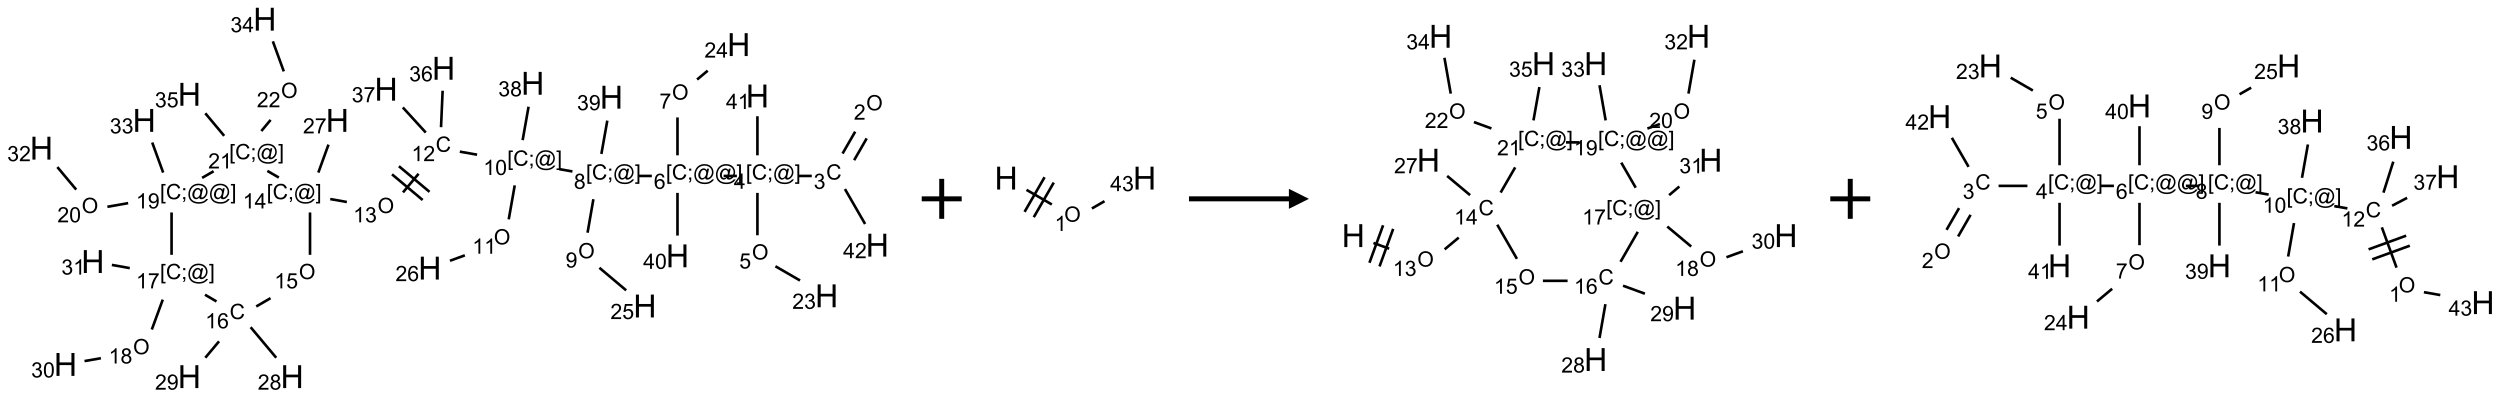 <?xml version="1.0" encoding="UTF-8"?>
<svg xmlns="http://www.w3.org/2000/svg" xmlns:xlink="http://www.w3.org/1999/xlink" width="1251" height="199" viewBox="0 0 1251 199">
<defs>
<g>
<g id="glyph-0-0">
<path d="M 1.332 0 L 1.332 -6.668 L 6.668 -6.668 L 6.668 0 Z M 1.5 -0.168 L 6.5 -0.168 L 6.5 -6.5 L 1.5 -6.5 Z M 1.5 -0.168 "/>
</g>
<g id="glyph-0-1">
<path d="M 0.516 -3.719 C 0.516 -4.984 0.855 -5.977 1.535 -6.695 C 2.215 -7.414 3.094 -7.77 4.172 -7.77 C 4.875 -7.77 5.512 -7.602 6.078 -7.266 C 6.645 -6.93 7.074 -6.461 7.371 -5.855 C 7.668 -5.254 7.816 -4.57 7.816 -3.809 C 7.816 -3.035 7.66 -2.34 7.348 -1.73 C 7.035 -1.117 6.594 -0.656 6.02 -0.34 C 5.449 -0.027 4.828 0.129 4.168 0.129 C 3.449 0.129 2.805 -0.043 2.238 -0.391 C 1.672 -0.738 1.246 -1.211 0.953 -1.812 C 0.66 -2.414 0.516 -3.047 0.516 -3.719 Z M 1.559 -3.703 C 1.559 -2.781 1.805 -2.059 2.301 -1.527 C 2.793 -1 3.414 -0.734 4.16 -0.734 C 4.922 -0.734 5.547 -1 6.039 -1.535 C 6.531 -2.07 6.777 -2.828 6.777 -3.812 C 6.777 -4.434 6.672 -4.977 6.461 -5.441 C 6.25 -5.902 5.945 -6.262 5.539 -6.52 C 5.133 -6.773 4.68 -6.902 4.176 -6.902 C 3.461 -6.902 2.848 -6.656 2.332 -6.164 C 1.816 -5.672 1.559 -4.852 1.559 -3.703 Z M 1.559 -3.703 "/>
</g>
<g id="glyph-0-2">
<path d="M 5.371 -0.902 L 5.371 0 L 0.324 0 C 0.316 -0.227 0.352 -0.441 0.434 -0.652 C 0.562 -0.996 0.766 -1.332 1.051 -1.668 C 1.332 -2 1.742 -2.387 2.277 -2.824 C 3.105 -3.504 3.668 -4.043 3.957 -4.441 C 4.25 -4.84 4.395 -5.215 4.395 -5.566 C 4.395 -5.938 4.262 -6.254 3.996 -6.508 C 3.73 -6.762 3.387 -6.891 2.957 -6.891 C 2.508 -6.891 2.145 -6.754 1.875 -6.484 C 1.605 -6.215 1.469 -5.84 1.465 -5.359 L 0.5 -5.457 C 0.566 -6.176 0.812 -6.727 1.246 -7.102 C 1.676 -7.477 2.254 -7.668 2.98 -7.668 C 3.711 -7.668 4.293 -7.465 4.719 -7.059 C 5.145 -6.652 5.359 -6.148 5.359 -5.547 C 5.359 -5.242 5.297 -4.941 5.172 -4.645 C 5.047 -4.352 4.84 -4.039 4.551 -3.715 C 4.262 -3.387 3.777 -2.938 3.105 -2.371 C 2.543 -1.898 2.18 -1.578 2.02 -1.41 C 1.859 -1.242 1.73 -1.07 1.625 -0.902 Z M 5.371 -0.902 "/>
</g>
<g id="glyph-0-3">
<path d="M 6.27 -2.676 L 7.281 -2.422 C 7.07 -1.594 6.688 -0.961 6.137 -0.523 C 5.586 -0.086 4.914 0.129 4.121 0.129 C 3.297 0.129 2.629 -0.039 2.113 -0.371 C 1.598 -0.707 1.203 -1.191 0.934 -1.828 C 0.664 -2.465 0.531 -3.145 0.531 -3.875 C 0.531 -4.672 0.684 -5.363 0.988 -5.957 C 1.293 -6.547 1.723 -6.996 2.285 -7.305 C 2.844 -7.613 3.461 -7.766 4.137 -7.766 C 4.898 -7.766 5.543 -7.57 6.062 -7.184 C 6.582 -6.793 6.945 -6.246 7.152 -5.543 L 6.156 -5.309 C 5.98 -5.863 5.723 -6.266 5.387 -6.52 C 5.051 -6.773 4.625 -6.902 4.113 -6.902 C 3.527 -6.902 3.039 -6.762 2.645 -6.48 C 2.25 -6.199 1.973 -5.82 1.812 -5.348 C 1.652 -4.871 1.574 -4.383 1.574 -3.879 C 1.574 -3.23 1.668 -2.664 1.855 -2.18 C 2.047 -1.695 2.34 -1.332 2.738 -1.094 C 3.137 -0.855 3.57 -0.734 4.035 -0.734 C 4.602 -0.734 5.082 -0.898 5.473 -1.223 C 5.867 -1.551 6.133 -2.035 6.27 -2.676 Z M 6.27 -2.676 "/>
</g>
<g id="glyph-0-4">
<path d="M 0.449 -2.016 L 1.387 -2.141 C 1.492 -1.609 1.676 -1.227 1.934 -0.992 C 2.191 -0.758 2.508 -0.641 2.879 -0.641 C 3.32 -0.641 3.695 -0.793 3.996 -1.098 C 4.301 -1.402 4.453 -1.781 4.453 -2.234 C 4.453 -2.664 4.312 -3.02 4.031 -3.301 C 3.75 -3.578 3.391 -3.719 2.957 -3.719 C 2.781 -3.719 2.562 -3.684 2.297 -3.613 L 2.402 -4.438 C 2.465 -4.43 2.516 -4.426 2.551 -4.426 C 2.949 -4.426 3.312 -4.531 3.629 -4.738 C 3.949 -4.949 4.109 -5.27 4.109 -5.703 C 4.109 -6.047 3.992 -6.332 3.762 -6.559 C 3.527 -6.785 3.227 -6.895 2.859 -6.895 C 2.496 -6.895 2.191 -6.781 1.949 -6.551 C 1.707 -6.324 1.547 -5.98 1.48 -5.52 L 0.543 -5.688 C 0.656 -6.316 0.918 -6.805 1.324 -7.148 C 1.73 -7.492 2.234 -7.668 2.84 -7.668 C 3.254 -7.668 3.641 -7.578 3.988 -7.398 C 4.34 -7.219 4.609 -6.977 4.793 -6.668 C 4.98 -6.359 5.074 -6.031 5.074 -5.684 C 5.074 -5.352 4.984 -5.051 4.809 -4.781 C 4.629 -4.512 4.367 -4.297 4.02 -4.137 C 4.473 -4.031 4.824 -3.816 5.074 -3.488 C 5.324 -3.16 5.449 -2.75 5.449 -2.254 C 5.449 -1.59 5.203 -1.023 4.719 -0.559 C 4.234 -0.098 3.617 0.137 2.875 0.137 C 2.203 0.137 1.648 -0.062 1.207 -0.465 C 0.762 -0.863 0.512 -1.379 0.449 -2.016 Z M 0.449 -2.016 "/>
</g>
<g id="glyph-0-5">
<path d="M 0.723 2.121 L 0.723 -7.637 L 2.793 -7.637 L 2.793 -6.859 L 1.66 -6.859 L 1.66 1.344 L 2.793 1.344 L 2.793 2.121 Z M 0.723 2.121 "/>
</g>
<g id="glyph-0-6">
<path d="M 0.949 -4.465 L 0.949 -5.531 L 2.016 -5.531 L 2.016 -4.465 Z M 0.949 0 L 0.949 -1.066 L 2.016 -1.066 L 2.016 0 C 2.016 0.391 1.945 0.711 1.809 0.949 C 1.668 1.191 1.449 1.379 1.145 1.512 L 0.887 1.109 C 1.082 1.023 1.23 0.895 1.324 0.727 C 1.418 0.559 1.469 0.316 1.48 0 Z M 0.949 0 "/>
</g>
<g id="glyph-0-7">
<path d="M 6.047 -0.848 C 5.82 -0.59 5.57 -0.379 5.289 -0.223 C 5.008 -0.062 4.73 0.016 4.449 0.016 C 4.141 0.016 3.84 -0.074 3.547 -0.254 C 3.254 -0.434 3.02 -0.715 2.836 -1.09 C 2.652 -1.465 2.562 -1.875 2.562 -2.324 C 2.562 -2.875 2.703 -3.43 2.988 -3.98 C 3.27 -4.535 3.621 -4.953 4.043 -5.23 C 4.461 -5.508 4.871 -5.645 5.266 -5.645 C 5.566 -5.645 5.855 -5.566 6.129 -5.41 C 6.402 -5.25 6.641 -5.012 6.84 -4.688 L 7.016 -5.496 L 7.949 -5.496 L 7.199 -2 C 7.094 -1.516 7.043 -1.246 7.043 -1.191 C 7.043 -1.098 7.078 -1.02 7.148 -0.949 C 7.219 -0.883 7.305 -0.848 7.406 -0.848 C 7.59 -0.848 7.832 -0.953 8.129 -1.168 C 8.527 -1.445 8.84 -1.816 9.07 -2.285 C 9.301 -2.75 9.418 -3.234 9.418 -3.73 C 9.418 -4.309 9.27 -4.852 8.973 -5.355 C 8.676 -5.859 8.23 -6.262 7.645 -6.562 C 7.055 -6.863 6.406 -7.016 5.691 -7.016 C 4.879 -7.016 4.137 -6.824 3.465 -6.445 C 2.793 -6.066 2.273 -5.52 1.902 -4.809 C 1.535 -4.098 1.348 -3.34 1.348 -2.527 C 1.348 -1.676 1.535 -0.941 1.902 -0.328 C 2.273 0.285 2.809 0.742 3.508 1.035 C 4.207 1.328 4.984 1.473 5.832 1.473 C 6.742 1.473 7.504 1.32 8.121 1.016 C 8.734 0.711 9.195 0.34 9.5 -0.098 L 10.441 -0.098 C 10.266 0.266 9.961 0.637 9.531 1.016 C 9.102 1.395 8.59 1.695 7.996 1.914 C 7.402 2.133 6.688 2.246 5.848 2.246 C 5.078 2.246 4.367 2.145 3.715 1.949 C 3.066 1.75 2.512 1.453 2.051 1.055 C 1.594 0.656 1.25 0.199 1.016 -0.316 C 0.723 -0.973 0.578 -1.684 0.578 -2.441 C 0.578 -3.289 0.75 -4.098 1.098 -4.863 C 1.523 -5.805 2.125 -6.527 2.902 -7.027 C 3.684 -7.527 4.629 -7.777 5.738 -7.777 C 6.602 -7.777 7.375 -7.602 8.059 -7.246 C 8.746 -6.895 9.285 -6.371 9.684 -5.672 C 10.02 -5.07 10.188 -4.418 10.188 -3.715 C 10.188 -2.707 9.832 -1.812 9.125 -1.031 C 8.492 -0.328 7.801 0.02 7.051 0.02 C 6.812 0.02 6.617 -0.016 6.473 -0.09 C 6.324 -0.16 6.215 -0.266 6.145 -0.402 C 6.102 -0.488 6.066 -0.637 6.047 -0.848 Z M 3.527 -2.262 C 3.527 -1.785 3.641 -1.414 3.863 -1.152 C 4.09 -0.887 4.348 -0.754 4.641 -0.754 C 4.836 -0.754 5.039 -0.812 5.254 -0.93 C 5.469 -1.047 5.676 -1.219 5.871 -1.449 C 6.066 -1.676 6.23 -1.969 6.355 -2.32 C 6.48 -2.672 6.543 -3.027 6.543 -3.379 C 6.543 -3.852 6.426 -4.219 6.191 -4.48 C 5.957 -4.738 5.672 -4.871 5.332 -4.871 C 5.109 -4.871 4.902 -4.812 4.707 -4.699 C 4.512 -4.586 4.32 -4.406 4.137 -4.156 C 3.953 -3.906 3.805 -3.602 3.691 -3.246 C 3.582 -2.887 3.527 -2.559 3.527 -2.262 Z M 3.527 -2.262 "/>
</g>
<g id="glyph-0-8">
<path d="M 2.27 2.121 L 0.203 2.121 L 0.203 1.344 L 1.332 1.344 L 1.332 -6.859 L 0.203 -6.859 L 0.203 -7.637 L 2.27 -7.637 Z M 2.27 2.121 "/>
</g>
<g id="glyph-0-9">
<path d="M 3.449 0 L 3.449 -1.828 L 0.137 -1.828 L 0.137 -2.688 L 3.621 -7.637 L 4.387 -7.637 L 4.387 -2.688 L 5.418 -2.688 L 5.418 -1.828 L 4.387 -1.828 L 4.387 0 Z M 3.449 -2.688 L 3.449 -6.129 L 1.059 -2.688 Z M 3.449 -2.688 "/>
</g>
<g id="glyph-0-10">
<path d="M 0.441 -2 L 1.426 -2.082 C 1.5 -1.605 1.668 -1.242 1.934 -1.004 C 2.199 -0.762 2.52 -0.641 2.895 -0.641 C 3.348 -0.641 3.73 -0.812 4.043 -1.152 C 4.355 -1.492 4.512 -1.941 4.512 -2.504 C 4.512 -3.039 4.359 -3.461 4.059 -3.77 C 3.758 -4.078 3.367 -4.234 2.879 -4.234 C 2.578 -4.234 2.305 -4.164 2.062 -4.027 C 1.82 -3.891 1.629 -3.715 1.488 -3.496 L 0.609 -3.609 L 1.348 -7.531 L 5.145 -7.531 L 5.145 -6.637 L 2.098 -6.637 L 1.688 -4.582 C 2.145 -4.902 2.625 -5.062 3.129 -5.062 C 3.797 -5.062 4.359 -4.832 4.816 -4.371 C 5.277 -3.91 5.504 -3.312 5.504 -2.59 C 5.504 -1.898 5.305 -1.301 4.902 -0.797 C 4.41 -0.18 3.742 0.129 2.895 0.129 C 2.199 0.129 1.633 -0.062 1.195 -0.453 C 0.758 -0.844 0.504 -1.359 0.441 -2 Z M 0.441 -2 "/>
</g>
<g id="glyph-0-11">
<path d="M 5.309 -5.766 L 4.375 -5.691 C 4.293 -6.059 4.172 -6.328 4.02 -6.496 C 3.766 -6.762 3.453 -6.895 3.082 -6.895 C 2.785 -6.895 2.523 -6.812 2.297 -6.645 C 2 -6.43 1.77 -6.117 1.598 -5.703 C 1.43 -5.289 1.34 -4.703 1.332 -3.938 C 1.559 -4.281 1.836 -4.535 2.16 -4.703 C 2.488 -4.871 2.828 -4.953 3.188 -4.953 C 3.812 -4.953 4.344 -4.723 4.785 -4.262 C 5.223 -3.801 5.441 -3.207 5.441 -2.48 C 5.441 -2 5.34 -1.555 5.133 -1.145 C 4.926 -0.73 4.641 -0.418 4.281 -0.199 C 3.922 0.02 3.512 0.129 3.051 0.129 C 2.27 0.129 1.633 -0.156 1.141 -0.73 C 0.648 -1.305 0.402 -2.254 0.402 -3.574 C 0.402 -5.051 0.672 -6.121 1.219 -6.793 C 1.695 -7.375 2.336 -7.668 3.141 -7.668 C 3.742 -7.668 4.234 -7.5 4.617 -7.16 C 5 -6.824 5.23 -6.359 5.309 -5.766 Z M 1.48 -2.473 C 1.48 -2.152 1.547 -1.844 1.684 -1.547 C 1.82 -1.25 2.016 -1.027 2.262 -0.871 C 2.508 -0.719 2.766 -0.641 3.035 -0.641 C 3.434 -0.641 3.773 -0.801 4.059 -1.121 C 4.344 -1.441 4.484 -1.875 4.484 -2.422 C 4.484 -2.949 4.344 -3.367 4.062 -3.668 C 3.781 -3.973 3.426 -4.125 3 -4.125 C 2.578 -4.125 2.219 -3.973 1.922 -3.668 C 1.625 -3.363 1.48 -2.969 1.48 -2.473 Z M 1.48 -2.473 "/>
</g>
<g id="glyph-0-12">
<path d="M 0.504 -6.637 L 0.504 -7.535 L 5.449 -7.535 L 5.449 -6.809 C 4.961 -6.289 4.48 -5.602 4.004 -4.746 C 3.527 -3.887 3.156 -3.004 2.895 -2.098 C 2.707 -1.461 2.59 -0.762 2.535 0 L 1.574 0 C 1.582 -0.602 1.703 -1.328 1.926 -2.176 C 2.152 -3.027 2.477 -3.848 2.898 -4.637 C 3.32 -5.426 3.77 -6.094 4.246 -6.637 Z M 0.504 -6.637 "/>
</g>
<g id="glyph-0-13">
<path d="M 1.887 -4.141 C 1.496 -4.281 1.207 -4.484 1.02 -4.75 C 0.832 -5.016 0.738 -5.328 0.738 -5.699 C 0.738 -6.254 0.938 -6.719 1.34 -7.098 C 1.738 -7.477 2.27 -7.668 2.934 -7.668 C 3.598 -7.668 4.137 -7.473 4.543 -7.086 C 4.949 -6.699 5.152 -6.227 5.152 -5.672 C 5.152 -5.316 5.059 -5.008 4.871 -4.746 C 4.688 -4.484 4.406 -4.281 4.027 -4.141 C 4.496 -3.988 4.852 -3.742 5.098 -3.402 C 5.34 -3.062 5.465 -2.656 5.465 -2.184 C 5.465 -1.531 5.234 -0.98 4.77 -0.535 C 4.309 -0.09 3.703 0.129 2.949 0.129 C 2.195 0.129 1.586 -0.094 1.125 -0.539 C 0.664 -0.984 0.434 -1.543 0.434 -2.207 C 0.434 -2.703 0.559 -3.121 0.809 -3.457 C 1.062 -3.793 1.422 -4.02 1.887 -4.141 Z M 1.699 -5.73 C 1.699 -5.367 1.812 -5.074 2.047 -4.844 C 2.281 -4.613 2.582 -4.5 2.953 -4.5 C 3.312 -4.5 3.609 -4.613 3.84 -4.84 C 4.07 -5.066 4.188 -5.348 4.188 -5.676 C 4.188 -6.02 4.07 -6.309 3.832 -6.543 C 3.594 -6.777 3.297 -6.895 2.941 -6.895 C 2.586 -6.895 2.289 -6.781 2.051 -6.551 C 1.816 -6.324 1.699 -6.047 1.699 -5.73 Z M 1.395 -2.203 C 1.395 -1.938 1.461 -1.676 1.586 -1.426 C 1.711 -1.176 1.902 -0.984 2.152 -0.848 C 2.402 -0.711 2.672 -0.641 2.957 -0.641 C 3.406 -0.641 3.777 -0.785 4.066 -1.074 C 4.359 -1.363 4.504 -1.727 4.504 -2.172 C 4.504 -2.625 4.355 -2.996 4.055 -3.293 C 3.754 -3.586 3.379 -3.734 2.926 -3.734 C 2.484 -3.734 2.121 -3.59 1.832 -3.297 C 1.543 -3.004 1.395 -2.641 1.395 -2.203 Z M 1.395 -2.203 "/>
</g>
<g id="glyph-0-14">
<path d="M 0.582 -1.766 L 1.484 -1.848 C 1.562 -1.426 1.707 -1.117 1.922 -0.926 C 2.137 -0.734 2.414 -0.641 2.75 -0.641 C 3.039 -0.641 3.289 -0.707 3.508 -0.84 C 3.727 -0.973 3.902 -1.148 4.043 -1.367 C 4.18 -1.586 4.297 -1.887 4.391 -2.262 C 4.484 -2.637 4.531 -3.016 4.531 -3.406 C 4.531 -3.449 4.531 -3.512 4.527 -3.594 C 4.34 -3.297 4.082 -3.055 3.758 -2.867 C 3.434 -2.68 3.082 -2.59 2.703 -2.59 C 2.07 -2.59 1.535 -2.816 1.098 -3.277 C 0.66 -3.734 0.441 -4.34 0.441 -5.09 C 0.441 -5.863 0.672 -6.484 1.129 -6.957 C 1.586 -7.43 2.156 -7.668 2.844 -7.668 C 3.34 -7.668 3.793 -7.531 4.207 -7.266 C 4.617 -7 4.93 -6.617 5.145 -6.121 C 5.355 -5.629 5.465 -4.91 5.465 -3.973 C 5.465 -2.996 5.359 -2.223 5.145 -1.645 C 4.934 -1.066 4.617 -0.625 4.199 -0.324 C 3.781 -0.02 3.293 0.129 2.73 0.129 C 2.133 0.129 1.645 -0.035 1.266 -0.367 C 0.887 -0.699 0.66 -1.164 0.582 -1.766 Z M 4.422 -5.137 C 4.422 -5.676 4.277 -6.102 3.992 -6.418 C 3.707 -6.734 3.359 -6.891 2.957 -6.891 C 2.543 -6.891 2.18 -6.719 1.871 -6.379 C 1.562 -6.039 1.406 -5.598 1.406 -5.059 C 1.406 -4.57 1.555 -4.176 1.848 -3.871 C 2.141 -3.566 2.5 -3.418 2.934 -3.418 C 3.367 -3.418 3.723 -3.57 4.004 -3.871 C 4.281 -4.176 4.422 -4.598 4.422 -5.137 Z M 4.422 -5.137 "/>
</g>
<g id="glyph-0-15">
<path d="M 3.973 0 L 3.035 0 L 3.035 -5.973 C 2.809 -5.758 2.516 -5.543 2.148 -5.328 C 1.781 -5.113 1.453 -4.953 1.16 -4.844 L 1.16 -5.75 C 1.684 -5.996 2.145 -6.297 2.535 -6.645 C 2.93 -6.996 3.207 -7.336 3.371 -7.668 L 3.973 -7.668 Z M 3.973 0 "/>
</g>
<g id="glyph-0-16">
<path d="M 0.441 -3.766 C 0.441 -4.668 0.535 -5.395 0.723 -5.945 C 0.906 -6.496 1.184 -6.922 1.551 -7.219 C 1.918 -7.516 2.375 -7.668 2.934 -7.668 C 3.344 -7.668 3.703 -7.586 4.012 -7.418 C 4.32 -7.254 4.574 -7.016 4.777 -6.707 C 4.977 -6.395 5.137 -6.016 5.25 -5.57 C 5.363 -5.125 5.422 -4.523 5.422 -3.766 C 5.422 -2.871 5.328 -2.148 5.145 -1.598 C 4.961 -1.047 4.688 -0.621 4.32 -0.32 C 3.953 -0.02 3.492 0.129 2.934 0.129 C 2.195 0.129 1.617 -0.133 1.199 -0.66 C 0.695 -1.297 0.441 -2.332 0.441 -3.766 Z M 1.406 -3.766 C 1.406 -2.512 1.555 -1.68 1.848 -1.262 C 2.141 -0.848 2.5 -0.641 2.934 -0.641 C 3.363 -0.641 3.727 -0.848 4.02 -1.266 C 4.312 -1.684 4.457 -2.516 4.457 -3.766 C 4.457 -5.023 4.312 -5.859 4.02 -6.27 C 3.727 -6.684 3.359 -6.891 2.922 -6.891 C 2.492 -6.891 2.148 -6.707 1.891 -6.344 C 1.566 -5.879 1.406 -5.02 1.406 -3.766 Z M 1.406 -3.766 "/>
</g>
<g id="glyph-1-0">
<path d="M 2 0 L 2 -10 L 10 -10 L 10 0 Z M 2.25 -0.25 L 9.75 -0.25 L 9.75 -9.75 L 2.25 -9.75 Z M 2.25 -0.25 "/>
</g>
<g id="glyph-1-1">
<path d="M 1.281 0 L 1.281 -11.453 L 2.797 -11.453 L 2.797 -6.75 L 8.75 -6.75 L 8.75 -11.453 L 10.266 -11.453 L 10.266 0 L 8.75 0 L 8.75 -5.398 L 2.797 -5.398 L 2.797 0 Z M 1.281 0 "/>
</g>
</g>
</defs>
<path fill="none" stroke-width="0.033" stroke-linecap="butt" stroke-linejoin="miter" stroke="rgb(0%, 0%, 0%)" stroke-opacity="1" stroke-miterlimit="10" d="M 10.18 1.407 L 10.022 1.681 " transform="matrix(40, 0, 0, 40, 20.732, 9.604)"/>
<path fill="none" stroke-width="0.033" stroke-linecap="butt" stroke-linejoin="miter" stroke="rgb(0%, 0%, 0%)" stroke-opacity="1" stroke-miterlimit="10" d="M 10.324 1.491 L 10.167 1.764 " transform="matrix(40, 0, 0, 40, 20.732, 9.604)"/>
<path fill="none" stroke-width="0.033" stroke-linecap="butt" stroke-linejoin="miter" stroke="rgb(0%, 0%, 0%)" stroke-opacity="1" stroke-miterlimit="10" d="M 9.637 1.961 L 9.47 1.961 " transform="matrix(40, 0, 0, 40, 20.732, 9.604)"/>
<path fill="none" stroke-width="0.033" stroke-linecap="butt" stroke-linejoin="miter" stroke="rgb(0%, 0%, 0%)" stroke-opacity="1" stroke-miterlimit="10" d="M 8.957 2.173 L 8.957 2.703 " transform="matrix(40, 0, 0, 40, 20.732, 9.604)"/>
<path fill="none" stroke-width="0.033" stroke-linecap="butt" stroke-linejoin="miter" stroke="rgb(0%, 0%, 0%)" stroke-opacity="1" stroke-miterlimit="10" d="M 9.182 3.091 L 9.49 3.269 " transform="matrix(40, 0, 0, 40, 20.732, 9.604)"/>
<path fill="none" stroke-width="0.033" stroke-linecap="butt" stroke-linejoin="miter" stroke="rgb(0%, 0%, 0%)" stroke-opacity="1" stroke-miterlimit="10" d="M 8.7 1.961 L 8.534 1.961 " transform="matrix(40, 0, 0, 40, 20.732, 9.604)"/>
<path fill="none" stroke-width="0.033" stroke-linecap="butt" stroke-linejoin="miter" stroke="rgb(0%, 0%, 0%)" stroke-opacity="1" stroke-miterlimit="10" d="M 7.957 1.703 L 7.957 1.229 " transform="matrix(40, 0, 0, 40, 20.732, 9.604)"/>
<path fill="none" stroke-width="0.033" stroke-linecap="butt" stroke-linejoin="miter" stroke="rgb(0%, 0%, 0%)" stroke-opacity="1" stroke-miterlimit="10" d="M 8.202 0.755 L 8.335 0.644 " transform="matrix(40, 0, 0, 40, 20.732, 9.604)"/>
<path fill="none" stroke-width="0.033" stroke-linecap="butt" stroke-linejoin="miter" stroke="rgb(0%, 0%, 0%)" stroke-opacity="1" stroke-miterlimit="10" d="M 7.636 1.961 L 7.47 1.961 " transform="matrix(40, 0, 0, 40, 20.732, 9.604)"/>
<path fill="none" stroke-width="0.033" stroke-linecap="butt" stroke-linejoin="miter" stroke="rgb(0%, 0%, 0%)" stroke-opacity="1" stroke-miterlimit="10" d="M 6.905 2.252 L 6.832 2.671 " transform="matrix(40, 0, 0, 40, 20.732, 9.604)"/>
<path fill="none" stroke-width="0.033" stroke-linecap="butt" stroke-linejoin="miter" stroke="rgb(0%, 0%, 0%)" stroke-opacity="1" stroke-miterlimit="10" d="M 6.98 3.11 L 7.315 3.392 " transform="matrix(40, 0, 0, 40, 20.732, 9.604)"/>
<path fill="none" stroke-width="0.033" stroke-linecap="butt" stroke-linejoin="miter" stroke="rgb(0%, 0%, 0%)" stroke-opacity="1" stroke-miterlimit="10" d="M 6.643 1.905 L 6.479 1.876 " transform="matrix(40, 0, 0, 40, 20.732, 9.604)"/>
<path fill="none" stroke-width="0.033" stroke-linecap="butt" stroke-linejoin="miter" stroke="rgb(0%, 0%, 0%)" stroke-opacity="1" stroke-miterlimit="10" d="M 5.921 2.079 L 5.846 2.504 " transform="matrix(40, 0, 0, 40, 20.732, 9.604)"/>
<path fill="none" stroke-width="0.033" stroke-linecap="butt" stroke-linejoin="miter" stroke="rgb(0%, 0%, 0%)" stroke-opacity="1" stroke-miterlimit="10" d="M 5.297 2.954 L 5.111 3.022 " transform="matrix(40, 0, 0, 40, 20.732, 9.604)"/>
<path fill="none" stroke-width="0.033" stroke-linecap="butt" stroke-linejoin="miter" stroke="rgb(0%, 0%, 0%)" stroke-opacity="1" stroke-miterlimit="10" d="M 5.45 1.695 L 5.234 1.657 " transform="matrix(40, 0, 0, 40, 20.732, 9.604)"/>
<path fill="none" stroke-width="0.033" stroke-linecap="butt" stroke-linejoin="miter" stroke="rgb(0%, 0%, 0%)" stroke-opacity="1" stroke-miterlimit="10" d="M 4.718 1.934 L 4.523 2.167 " transform="matrix(40, 0, 0, 40, 20.732, 9.604)"/>
<path fill="none" stroke-width="0.033" stroke-linecap="butt" stroke-linejoin="miter" stroke="rgb(0%, 0%, 0%)" stroke-opacity="1" stroke-miterlimit="10" d="M 4.386 1.941 L 4.769 2.262 " transform="matrix(40, 0, 0, 40, 20.732, 9.604)"/>
<path fill="none" stroke-width="0.033" stroke-linecap="butt" stroke-linejoin="miter" stroke="rgb(0%, 0%, 0%)" stroke-opacity="1" stroke-miterlimit="10" d="M 4.472 1.839 L 4.855 2.16 " transform="matrix(40, 0, 0, 40, 20.732, 9.604)"/>
<path fill="none" stroke-width="0.033" stroke-linecap="butt" stroke-linejoin="miter" stroke="rgb(0%, 0%, 0%)" stroke-opacity="1" stroke-miterlimit="10" d="M 3.821 2.287 L 3.613 2.25 " transform="matrix(40, 0, 0, 40, 20.732, 9.604)"/>
<path fill="none" stroke-width="0.033" stroke-linecap="butt" stroke-linejoin="miter" stroke="rgb(0%, 0%, 0%)" stroke-opacity="1" stroke-miterlimit="10" d="M 3.464 1.919 L 3.591 1.569 " transform="matrix(40, 0, 0, 40, 20.732, 9.604)"/>
<path fill="none" stroke-width="0.033" stroke-linecap="butt" stroke-linejoin="miter" stroke="rgb(0%, 0%, 0%)" stroke-opacity="1" stroke-miterlimit="10" d="M 3.36 2.418 L 3.36 2.948 " transform="matrix(40, 0, 0, 40, 20.732, 9.604)"/>
<path fill="none" stroke-width="0.033" stroke-linecap="butt" stroke-linejoin="miter" stroke="rgb(0%, 0%, 0%)" stroke-opacity="1" stroke-miterlimit="10" d="M 2.866 3.49 L 2.687 3.594 " transform="matrix(40, 0, 0, 40, 20.732, 9.604)"/>
<path fill="none" stroke-width="0.033" stroke-linecap="butt" stroke-linejoin="miter" stroke="rgb(0%, 0%, 0%)" stroke-opacity="1" stroke-miterlimit="10" d="M 2.617 3.853 L 2.937 4.235 " transform="matrix(40, 0, 0, 40, 20.732, 9.604)"/>
<path fill="none" stroke-width="0.033" stroke-linecap="butt" stroke-linejoin="miter" stroke="rgb(0%, 0%, 0%)" stroke-opacity="1" stroke-miterlimit="10" d="M 2.222 4.03 L 2.05 4.235 " transform="matrix(40, 0, 0, 40, 20.732, 9.604)"/>
<path fill="none" stroke-width="0.033" stroke-linecap="butt" stroke-linejoin="miter" stroke="rgb(0%, 0%, 0%)" stroke-opacity="1" stroke-miterlimit="10" d="M 2.19 3.531 L 2.046 3.447 " transform="matrix(40, 0, 0, 40, 20.732, 9.604)"/>
<path fill="none" stroke-width="0.033" stroke-linecap="butt" stroke-linejoin="miter" stroke="rgb(0%, 0%, 0%)" stroke-opacity="1" stroke-miterlimit="10" d="M 1.518 3.508 L 1.381 3.882 " transform="matrix(40, 0, 0, 40, 20.732, 9.604)"/>
<path fill="none" stroke-width="0.033" stroke-linecap="butt" stroke-linejoin="miter" stroke="rgb(0%, 0%, 0%)" stroke-opacity="1" stroke-miterlimit="10" d="M 0.744 4.241 L 0.539 4.277 " transform="matrix(40, 0, 0, 40, 20.732, 9.604)"/>
<path fill="none" stroke-width="0.033" stroke-linecap="butt" stroke-linejoin="miter" stroke="rgb(0%, 0%, 0%)" stroke-opacity="1" stroke-miterlimit="10" d="M 1.105 3.114 L 0.881 3.074 " transform="matrix(40, 0, 0, 40, 20.732, 9.604)"/>
<path fill="none" stroke-width="0.033" stroke-linecap="butt" stroke-linejoin="miter" stroke="rgb(0%, 0%, 0%)" stroke-opacity="1" stroke-miterlimit="10" d="M 1.628 2.948 L 1.628 2.418 " transform="matrix(40, 0, 0, 40, 20.732, 9.604)"/>
<path fill="none" stroke-width="0.033" stroke-linecap="butt" stroke-linejoin="miter" stroke="rgb(0%, 0%, 0%)" stroke-opacity="1" stroke-miterlimit="10" d="M 1.085 2.301 L 0.825 2.347 " transform="matrix(40, 0, 0, 40, 20.732, 9.604)"/>
<path fill="none" stroke-width="0.033" stroke-linecap="butt" stroke-linejoin="miter" stroke="rgb(0%, 0%, 0%)" stroke-opacity="1" stroke-miterlimit="10" d="M 0.435 2.132 L 0.199 1.85 " transform="matrix(40, 0, 0, 40, 20.732, 9.604)"/>
<path fill="none" stroke-width="0.033" stroke-linecap="butt" stroke-linejoin="miter" stroke="rgb(0%, 0%, 0%)" stroke-opacity="1" stroke-miterlimit="10" d="M 1.523 1.919 L 1.386 1.543 " transform="matrix(40, 0, 0, 40, 20.732, 9.604)"/>
<path fill="none" stroke-width="0.033" stroke-linecap="butt" stroke-linejoin="miter" stroke="rgb(0%, 0%, 0%)" stroke-opacity="1" stroke-miterlimit="10" d="M 2.01 1.985 L 2.154 1.902 " transform="matrix(40, 0, 0, 40, 20.732, 9.604)"/>
<path fill="none" stroke-width="0.033" stroke-linecap="butt" stroke-linejoin="miter" stroke="rgb(0%, 0%, 0%)" stroke-opacity="1" stroke-miterlimit="10" d="M 2.826 1.898 L 2.97 1.981 " transform="matrix(40, 0, 0, 40, 20.732, 9.604)"/>
<path fill="none" stroke-width="0.033" stroke-linecap="butt" stroke-linejoin="miter" stroke="rgb(0%, 0%, 0%)" stroke-opacity="1" stroke-miterlimit="10" d="M 2.751 1.399 L 2.867 1.26 " transform="matrix(40, 0, 0, 40, 20.732, 9.604)"/>
<path fill="none" stroke-width="0.033" stroke-linecap="butt" stroke-linejoin="miter" stroke="rgb(0%, 0%, 0%)" stroke-opacity="1" stroke-miterlimit="10" d="M 3.032 0.653 L 2.895 0.277 " transform="matrix(40, 0, 0, 40, 20.732, 9.604)"/>
<path fill="none" stroke-width="0.033" stroke-linecap="butt" stroke-linejoin="miter" stroke="rgb(0%, 0%, 0%)" stroke-opacity="1" stroke-miterlimit="10" d="M 2.286 1.459 L 2.05 1.177 " transform="matrix(40, 0, 0, 40, 20.732, 9.604)"/>
<path fill="none" stroke-width="0.033" stroke-linecap="butt" stroke-linejoin="miter" stroke="rgb(0%, 0%, 0%)" stroke-opacity="1" stroke-miterlimit="10" d="M 4.999 1.351 L 5.019 0.895 " transform="matrix(40, 0, 0, 40, 20.732, 9.604)"/>
<path fill="none" stroke-width="0.033" stroke-linecap="butt" stroke-linejoin="miter" stroke="rgb(0%, 0%, 0%)" stroke-opacity="1" stroke-miterlimit="10" d="M 4.808 1.418 L 4.521 1.104 " transform="matrix(40, 0, 0, 40, 20.732, 9.604)"/>
<path fill="none" stroke-width="0.033" stroke-linecap="butt" stroke-linejoin="miter" stroke="rgb(0%, 0%, 0%)" stroke-opacity="1" stroke-miterlimit="10" d="M 6.02 1.513 L 6.094 1.095 " transform="matrix(40, 0, 0, 40, 20.732, 9.604)"/>
<path fill="none" stroke-width="0.033" stroke-linecap="butt" stroke-linejoin="miter" stroke="rgb(0%, 0%, 0%)" stroke-opacity="1" stroke-miterlimit="10" d="M 7.005 1.686 L 7.079 1.269 " transform="matrix(40, 0, 0, 40, 20.732, 9.604)"/>
<path fill="none" stroke-width="0.033" stroke-linecap="butt" stroke-linejoin="miter" stroke="rgb(0%, 0%, 0%)" stroke-opacity="1" stroke-miterlimit="10" d="M 7.957 2.173 L 7.957 2.707 " transform="matrix(40, 0, 0, 40, 20.732, 9.604)"/>
<path fill="none" stroke-width="0.033" stroke-linecap="butt" stroke-linejoin="miter" stroke="rgb(0%, 0%, 0%)" stroke-opacity="1" stroke-miterlimit="10" d="M 8.957 1.703 L 8.957 1.214 " transform="matrix(40, 0, 0, 40, 20.732, 9.604)"/>
<path fill="none" stroke-width="0.033" stroke-linecap="butt" stroke-linejoin="miter" stroke="rgb(0%, 0%, 0%)" stroke-opacity="1" stroke-miterlimit="10" d="M 10.052 2.125 L 10.304 2.562 " transform="matrix(40, 0, 0, 40, 20.732, 9.604)"/>
<g fill="rgb(0%, 0%, 0%)" fill-opacity="1">
<use xlink:href="#glyph-0-1" x="433.43" y="55.238"/>
</g>
<g fill="rgb(0%, 0%, 0%)" fill-opacity="1">
<use xlink:href="#glyph-0-2" x="427.242" y="59.867"/>
</g>
<g fill="rgb(0%, 0%, 0%)" fill-opacity="1">
<use xlink:href="#glyph-0-3" x="413.414" y="89.875"/>
</g>
<g fill="rgb(0%, 0%, 0%)" fill-opacity="1">
<use xlink:href="#glyph-0-4" x="407.164" y="94.508"/>
</g>
<g fill="rgb(0%, 0%, 0%)" fill-opacity="1">
<use xlink:href="#glyph-0-5" x="373.219" y="89.883"/>
<use xlink:href="#glyph-0-3" x="376.182" y="89.883"/>
<use xlink:href="#glyph-0-6" x="383.885" y="89.883"/>
<use xlink:href="#glyph-0-7" x="386.849" y="89.883"/>
<use xlink:href="#glyph-0-8" x="397.677" y="89.883"/>
</g>
<g fill="rgb(0%, 0%, 0%)" fill-opacity="1">
<use xlink:href="#glyph-0-9" x="367.195" y="94.48"/>
</g>
<g fill="rgb(0%, 0%, 0%)" fill-opacity="1">
<use xlink:href="#glyph-0-1" x="376.254" y="129.879"/>
</g>
<g fill="rgb(0%, 0%, 0%)" fill-opacity="1">
<use xlink:href="#glyph-0-10" x="369.926" y="134.375"/>
</g>
<g fill="rgb(0%, 0%, 0%)" fill-opacity="1">
<use xlink:href="#glyph-1-1" x="407.875" y="153.758"/>
</g>
<g fill="rgb(0%, 0%, 0%)" fill-opacity="1">
<use xlink:href="#glyph-0-2" x="396.441" y="154.547"/>
<use xlink:href="#glyph-0-4" x="402.374" y="154.547"/>
</g>
<g fill="rgb(0%, 0%, 0%)" fill-opacity="1">
<use xlink:href="#glyph-0-5" x="333.219" y="89.883"/>
<use xlink:href="#glyph-0-3" x="336.182" y="89.883"/>
<use xlink:href="#glyph-0-6" x="343.885" y="89.883"/>
<use xlink:href="#glyph-0-7" x="346.849" y="89.883"/>
<use xlink:href="#glyph-0-7" x="357.677" y="89.883"/>
<use xlink:href="#glyph-0-8" x="368.505" y="89.883"/>
</g>
<g fill="rgb(0%, 0%, 0%)" fill-opacity="1">
<use xlink:href="#glyph-0-11" x="327.168" y="94.512"/>
</g>
<g fill="rgb(0%, 0%, 0%)" fill-opacity="1">
<use xlink:href="#glyph-0-1" x="336.254" y="49.879"/>
</g>
<g fill="rgb(0%, 0%, 0%)" fill-opacity="1">
<use xlink:href="#glyph-0-12" x="329.984" y="54.383"/>
</g>
<g fill="rgb(0%, 0%, 0%)" fill-opacity="1">
<use xlink:href="#glyph-1-1" x="363.875" y="28.047"/>
</g>
<g fill="rgb(0%, 0%, 0%)" fill-opacity="1">
<use xlink:href="#glyph-0-2" x="352.477" y="28.836"/>
<use xlink:href="#glyph-0-9" x="358.409" y="28.836"/>
</g>
<g fill="rgb(0%, 0%, 0%)" fill-opacity="1">
<use xlink:href="#glyph-0-5" x="293.219" y="89.883"/>
<use xlink:href="#glyph-0-3" x="296.182" y="89.883"/>
<use xlink:href="#glyph-0-6" x="303.885" y="89.883"/>
<use xlink:href="#glyph-0-7" x="306.849" y="89.883"/>
<use xlink:href="#glyph-0-8" x="317.677" y="89.883"/>
</g>
<g fill="rgb(0%, 0%, 0%)" fill-opacity="1">
<use xlink:href="#glyph-0-13" x="287.148" y="94.508"/>
</g>
<g fill="rgb(0%, 0%, 0%)" fill-opacity="1">
<use xlink:href="#glyph-0-1" x="289.305" y="129.27"/>
</g>
<g fill="rgb(0%, 0%, 0%)" fill-opacity="1">
<use xlink:href="#glyph-0-14" x="283.023" y="133.902"/>
</g>
<g fill="rgb(0%, 0%, 0%)" fill-opacity="1">
<use xlink:href="#glyph-1-1" x="316.93" y="158.859"/>
</g>
<g fill="rgb(0%, 0%, 0%)" fill-opacity="1">
<use xlink:href="#glyph-0-2" x="305.441" y="159.652"/>
<use xlink:href="#glyph-0-10" x="311.374" y="159.652"/>
</g>
<g fill="rgb(0%, 0%, 0%)" fill-opacity="1">
<use xlink:href="#glyph-0-5" x="253.828" y="82.938"/>
<use xlink:href="#glyph-0-3" x="256.792" y="82.938"/>
<use xlink:href="#glyph-0-6" x="264.495" y="82.938"/>
<use xlink:href="#glyph-0-7" x="267.458" y="82.938"/>
<use xlink:href="#glyph-0-8" x="278.286" y="82.938"/>
</g>
<g fill="rgb(0%, 0%, 0%)" fill-opacity="1">
<use xlink:href="#glyph-0-15" x="241.863" y="87.562"/>
<use xlink:href="#glyph-0-16" x="247.796" y="87.562"/>
</g>
<g fill="rgb(0%, 0%, 0%)" fill-opacity="1">
<use xlink:href="#glyph-0-1" x="247.09" y="122.324"/>
</g>
<g fill="rgb(0%, 0%, 0%)" fill-opacity="1">
<use xlink:href="#glyph-0-15" x="236.363" y="126.957"/>
<use xlink:href="#glyph-0-15" x="242.296" y="126.957"/>
</g>
<g fill="rgb(0%, 0%, 0%)" fill-opacity="1">
<use xlink:href="#glyph-1-1" x="209.309" y="139.883"/>
</g>
<g fill="rgb(0%, 0%, 0%)" fill-opacity="1">
<use xlink:href="#glyph-0-2" x="197.883" y="140.676"/>
<use xlink:href="#glyph-0-11" x="203.815" y="140.676"/>
</g>
<g fill="rgb(0%, 0%, 0%)" fill-opacity="1">
<use xlink:href="#glyph-0-3" x="218.004" y="75.98"/>
</g>
<g fill="rgb(0%, 0%, 0%)" fill-opacity="1">
<use xlink:href="#glyph-0-15" x="205.898" y="80.617"/>
<use xlink:href="#glyph-0-2" x="211.831" y="80.617"/>
</g>
<g fill="rgb(0%, 0%, 0%)" fill-opacity="1">
<use xlink:href="#glyph-0-1" x="188.934" y="106.629"/>
</g>
<g fill="rgb(0%, 0%, 0%)" fill-opacity="1">
<use xlink:href="#glyph-0-15" x="176.734" y="111.258"/>
<use xlink:href="#glyph-0-4" x="182.667" y="111.258"/>
</g>
<g fill="rgb(0%, 0%, 0%)" fill-opacity="1">
<use xlink:href="#glyph-0-5" x="133.449" y="99.688"/>
<use xlink:href="#glyph-0-3" x="136.413" y="99.688"/>
<use xlink:href="#glyph-0-6" x="144.116" y="99.688"/>
<use xlink:href="#glyph-0-7" x="147.079" y="99.688"/>
<use xlink:href="#glyph-0-8" x="157.908" y="99.688"/>
</g>
<g fill="rgb(0%, 0%, 0%)" fill-opacity="1">
<use xlink:href="#glyph-0-15" x="121.492" y="104.312"/>
<use xlink:href="#glyph-0-9" x="127.424" y="104.312"/>
</g>
<g fill="rgb(0%, 0%, 0%)" fill-opacity="1">
<use xlink:href="#glyph-1-1" x="163.027" y="65.973"/>
</g>
<g fill="rgb(0%, 0%, 0%)" fill-opacity="1">
<use xlink:href="#glyph-0-2" x="151.594" y="66.766"/>
<use xlink:href="#glyph-0-12" x="157.526" y="66.766"/>
</g>
<g fill="rgb(0%, 0%, 0%)" fill-opacity="1">
<use xlink:href="#glyph-0-1" x="149.543" y="139.684"/>
</g>
<g fill="rgb(0%, 0%, 0%)" fill-opacity="1">
<use xlink:href="#glyph-0-15" x="137.285" y="144.312"/>
<use xlink:href="#glyph-0-10" x="143.217" y="144.312"/>
</g>
<g fill="rgb(0%, 0%, 0%)" fill-opacity="1">
<use xlink:href="#glyph-0-3" x="114.883" y="159.68"/>
</g>
<g fill="rgb(0%, 0%, 0%)" fill-opacity="1">
<use xlink:href="#glyph-0-15" x="102.703" y="164.312"/>
<use xlink:href="#glyph-0-11" x="108.635" y="164.312"/>
</g>
<g fill="rgb(0%, 0%, 0%)" fill-opacity="1">
<use xlink:href="#glyph-1-1" x="140.418" y="194.203"/>
</g>
<g fill="rgb(0%, 0%, 0%)" fill-opacity="1">
<use xlink:href="#glyph-0-2" x="128.969" y="194.996"/>
<use xlink:href="#glyph-0-13" x="134.901" y="194.996"/>
</g>
<g fill="rgb(0%, 0%, 0%)" fill-opacity="1">
<use xlink:href="#glyph-1-1" x="88.992" y="194.203"/>
</g>
<g fill="rgb(0%, 0%, 0%)" fill-opacity="1">
<use xlink:href="#glyph-0-2" x="77.547" y="194.996"/>
<use xlink:href="#glyph-0-14" x="83.479" y="194.996"/>
</g>
<g fill="rgb(0%, 0%, 0%)" fill-opacity="1">
<use xlink:href="#glyph-0-5" x="80.047" y="139.688"/>
<use xlink:href="#glyph-0-3" x="83.01" y="139.688"/>
<use xlink:href="#glyph-0-6" x="90.714" y="139.688"/>
<use xlink:href="#glyph-0-7" x="93.677" y="139.688"/>
<use xlink:href="#glyph-0-8" x="104.505" y="139.688"/>
</g>
<g fill="rgb(0%, 0%, 0%)" fill-opacity="1">
<use xlink:href="#glyph-0-15" x="68.059" y="144.312"/>
<use xlink:href="#glyph-0-12" x="73.991" y="144.312"/>
</g>
<g fill="rgb(0%, 0%, 0%)" fill-opacity="1">
<use xlink:href="#glyph-0-1" x="66.578" y="177.27"/>
</g>
<g fill="rgb(0%, 0%, 0%)" fill-opacity="1">
<use xlink:href="#glyph-0-15" x="54.363" y="181.902"/>
<use xlink:href="#glyph-0-13" x="60.296" y="181.902"/>
</g>
<g fill="rgb(0%, 0%, 0%)" fill-opacity="1">
<use xlink:href="#glyph-1-1" x="26.992" y="188.094"/>
</g>
<g fill="rgb(0%, 0%, 0%)" fill-opacity="1">
<use xlink:href="#glyph-0-4" x="15.582" y="188.887"/>
<use xlink:href="#glyph-0-16" x="21.514" y="188.887"/>
</g>
<g fill="rgb(0%, 0%, 0%)" fill-opacity="1">
<use xlink:href="#glyph-1-1" x="40.672" y="136.613"/>
</g>
<g fill="rgb(0%, 0%, 0%)" fill-opacity="1">
<use xlink:href="#glyph-0-4" x="30.711" y="137.406"/>
<use xlink:href="#glyph-0-15" x="36.643" y="137.406"/>
</g>
<g fill="rgb(0%, 0%, 0%)" fill-opacity="1">
<use xlink:href="#glyph-0-5" x="80.047" y="99.688"/>
<use xlink:href="#glyph-0-3" x="83.01" y="99.688"/>
<use xlink:href="#glyph-0-6" x="90.714" y="99.688"/>
<use xlink:href="#glyph-0-7" x="93.677" y="99.688"/>
<use xlink:href="#glyph-0-7" x="104.505" y="99.688"/>
<use xlink:href="#glyph-0-8" x="115.333" y="99.688"/>
</g>
<g fill="rgb(0%, 0%, 0%)" fill-opacity="1">
<use xlink:href="#glyph-0-15" x="68.043" y="104.312"/>
<use xlink:href="#glyph-0-14" x="73.975" y="104.312"/>
</g>
<g fill="rgb(0%, 0%, 0%)" fill-opacity="1">
<use xlink:href="#glyph-0-1" x="40.867" y="106.629"/>
</g>
<g fill="rgb(0%, 0%, 0%)" fill-opacity="1">
<use xlink:href="#glyph-0-2" x="28.695" y="111.258"/>
<use xlink:href="#glyph-0-16" x="34.628" y="111.258"/>
</g>
<g fill="rgb(0%, 0%, 0%)" fill-opacity="1">
<use xlink:href="#glyph-1-1" x="14.961" y="79.863"/>
</g>
<g fill="rgb(0%, 0%, 0%)" fill-opacity="1">
<use xlink:href="#glyph-0-4" x="3.605" y="80.656"/>
<use xlink:href="#glyph-0-2" x="9.538" y="80.656"/>
</g>
<g fill="rgb(0%, 0%, 0%)" fill-opacity="1">
<use xlink:href="#glyph-1-1" x="66.383" y="65.973"/>
</g>
<g fill="rgb(0%, 0%, 0%)" fill-opacity="1">
<use xlink:href="#glyph-0-4" x="54.949" y="66.766"/>
<use xlink:href="#glyph-0-4" x="60.882" y="66.766"/>
</g>
<g fill="rgb(0%, 0%, 0%)" fill-opacity="1">
<use xlink:href="#glyph-0-5" x="114.688" y="79.688"/>
<use xlink:href="#glyph-0-3" x="117.651" y="79.688"/>
<use xlink:href="#glyph-0-6" x="125.354" y="79.688"/>
<use xlink:href="#glyph-0-7" x="128.318" y="79.688"/>
<use xlink:href="#glyph-0-8" x="139.146" y="79.688"/>
</g>
<g fill="rgb(0%, 0%, 0%)" fill-opacity="1">
<use xlink:href="#glyph-0-2" x="104.176" y="84.312"/>
<use xlink:href="#glyph-0-15" x="110.108" y="84.312"/>
</g>
<g fill="rgb(0%, 0%, 0%)" fill-opacity="1">
<use xlink:href="#glyph-0-1" x="140.613" y="49.039"/>
</g>
<g fill="rgb(0%, 0%, 0%)" fill-opacity="1">
<use xlink:href="#glyph-0-2" x="128.492" y="53.672"/>
<use xlink:href="#glyph-0-2" x="134.424" y="53.672"/>
</g>
<g fill="rgb(0%, 0%, 0%)" fill-opacity="1">
<use xlink:href="#glyph-1-1" x="126.734" y="15.332"/>
</g>
<g fill="rgb(0%, 0%, 0%)" fill-opacity="1">
<use xlink:href="#glyph-0-4" x="115.332" y="16.125"/>
<use xlink:href="#glyph-0-9" x="121.264" y="16.125"/>
</g>
<g fill="rgb(0%, 0%, 0%)" fill-opacity="1">
<use xlink:href="#glyph-1-1" x="88.992" y="52.918"/>
</g>
<g fill="rgb(0%, 0%, 0%)" fill-opacity="1">
<use xlink:href="#glyph-0-4" x="77.504" y="53.711"/>
<use xlink:href="#glyph-0-10" x="83.436" y="53.711"/>
</g>
<g fill="rgb(0%, 0%, 0%)" fill-opacity="1">
<use xlink:href="#glyph-1-1" x="216.195" y="39.902"/>
</g>
<g fill="rgb(0%, 0%, 0%)" fill-opacity="1">
<use xlink:href="#glyph-0-4" x="204.766" y="40.695"/>
<use xlink:href="#glyph-0-11" x="210.698" y="40.695"/>
</g>
<g fill="rgb(0%, 0%, 0%)" fill-opacity="1">
<use xlink:href="#glyph-1-1" x="187.426" y="50.375"/>
</g>
<g fill="rgb(0%, 0%, 0%)" fill-opacity="1">
<use xlink:href="#glyph-0-4" x="175.992" y="51.164"/>
<use xlink:href="#glyph-0-12" x="181.924" y="51.164"/>
</g>
<g fill="rgb(0%, 0%, 0%)" fill-opacity="1">
<use xlink:href="#glyph-1-1" x="260.789" y="47.418"/>
</g>
<g fill="rgb(0%, 0%, 0%)" fill-opacity="1">
<use xlink:href="#glyph-0-4" x="249.34" y="48.211"/>
<use xlink:href="#glyph-0-13" x="255.272" y="48.211"/>
</g>
<g fill="rgb(0%, 0%, 0%)" fill-opacity="1">
<use xlink:href="#glyph-1-1" x="300.18" y="54.363"/>
</g>
<g fill="rgb(0%, 0%, 0%)" fill-opacity="1">
<use xlink:href="#glyph-0-4" x="288.73" y="55.156"/>
<use xlink:href="#glyph-0-14" x="294.663" y="55.156"/>
</g>
<g fill="rgb(0%, 0%, 0%)" fill-opacity="1">
<use xlink:href="#glyph-1-1" x="333.234" y="133.758"/>
</g>
<g fill="rgb(0%, 0%, 0%)" fill-opacity="1">
<use xlink:href="#glyph-0-9" x="321.828" y="134.547"/>
<use xlink:href="#glyph-0-16" x="327.76" y="134.547"/>
</g>
<g fill="rgb(0%, 0%, 0%)" fill-opacity="1">
<use xlink:href="#glyph-1-1" x="373.234" y="53.758"/>
</g>
<g fill="rgb(0%, 0%, 0%)" fill-opacity="1">
<use xlink:href="#glyph-0-9" x="363.273" y="54.551"/>
<use xlink:href="#glyph-0-15" x="369.206" y="54.551"/>
</g>
<g fill="rgb(0%, 0%, 0%)" fill-opacity="1">
<use xlink:href="#glyph-1-1" x="433.234" y="128.398"/>
</g>
<g fill="rgb(0%, 0%, 0%)" fill-opacity="1">
<use xlink:href="#glyph-0-9" x="421.879" y="129.191"/>
<use xlink:href="#glyph-0-2" x="427.811" y="129.191"/>
</g>
<path fill="none" stroke-width="0.062" stroke-linecap="butt" stroke-linejoin="miter" stroke="rgb(0%, 0%, 0%)" stroke-opacity="1" stroke-miterlimit="10" d="M 0 0 L 0.5 0 M 0.25 -0.25 L 0.25 0.25 " transform="matrix(40, 0, 0, 40, 461.232, 99.5)"/>
<path fill="none" stroke-width="0.033" stroke-linecap="butt" stroke-linejoin="miter" stroke="rgb(0%, 0%, 0%)" stroke-opacity="1" stroke-miterlimit="10" d="M 0.255 0.147 L 0.572 0.33 " transform="matrix(40, 0, 0, 40, 503.459, 89.123)"/>
<path fill="none" stroke-width="0.033" stroke-linecap="butt" stroke-linejoin="miter" stroke="rgb(0%, 0%, 0%)" stroke-opacity="1" stroke-miterlimit="10" d="M 0.346 0.489 L 0.596 0.056 " transform="matrix(40, 0, 0, 40, 503.459, 89.123)"/>
<path fill="none" stroke-width="0.033" stroke-linecap="butt" stroke-linejoin="miter" stroke="rgb(0%, 0%, 0%)" stroke-opacity="1" stroke-miterlimit="10" d="M 0.231 0.422 L 0.481 -0.011 " transform="matrix(40, 0, 0, 40, 503.459, 89.123)"/>
<path fill="none" stroke-width="0.033" stroke-linecap="butt" stroke-linejoin="miter" stroke="rgb(0%, 0%, 0%)" stroke-opacity="1" stroke-miterlimit="10" d="M 1.073 0.38 L 1.231 0.289 " transform="matrix(40, 0, 0, 40, 503.459, 89.123)"/>
<g fill="rgb(0%, 0%, 0%)" fill-opacity="1">
<use xlink:href="#glyph-1-1" x="497.688" y="94.852"/>
</g>
<g fill="rgb(0%, 0%, 0%)" fill-opacity="1">
<use xlink:href="#glyph-0-1" x="532.523" y="110.973"/>
</g>
<g fill="rgb(0%, 0%, 0%)" fill-opacity="1">
<use xlink:href="#glyph-0-15" x="527.73" y="115.605"/>
</g>
<g fill="rgb(0%, 0%, 0%)" fill-opacity="1">
<use xlink:href="#glyph-1-1" x="566.969" y="94.852"/>
</g>
<g fill="rgb(0%, 0%, 0%)" fill-opacity="1">
<use xlink:href="#glyph-0-9" x="555.535" y="95.645"/>
<use xlink:href="#glyph-0-4" x="561.467" y="95.645"/>
</g>
<path fill-rule="nonzero" fill="rgb(0%, 0%, 0%)" fill-opacity="1" d="M 594.965 100.75 L 644.965 100.75 L 644.965 104.5 L 654.965 99.5 L 644.965 94.5 L 644.965 98.25 L 594.965 98.25 "/>
<path fill="none" stroke-width="0.033" stroke-linecap="butt" stroke-linejoin="miter" stroke="rgb(0%, 0%, 0%)" stroke-opacity="1" stroke-miterlimit="10" d="M 0.252 2.585 L 0.449 2.657 " transform="matrix(40, 0, 0, 40, 677.19, 18.166)"/>
<path fill="none" stroke-width="0.033" stroke-linecap="butt" stroke-linejoin="miter" stroke="rgb(0%, 0%, 0%)" stroke-opacity="1" stroke-miterlimit="10" d="M 0.328 2.879 L 0.499 2.409 " transform="matrix(40, 0, 0, 40, 677.19, 18.166)"/>
<path fill="none" stroke-width="0.033" stroke-linecap="butt" stroke-linejoin="miter" stroke="rgb(0%, 0%, 0%)" stroke-opacity="1" stroke-miterlimit="10" d="M 0.202 2.833 L 0.373 2.364 " transform="matrix(40, 0, 0, 40, 677.19, 18.166)"/>
<path fill="none" stroke-width="0.033" stroke-linecap="butt" stroke-linejoin="miter" stroke="rgb(0%, 0%, 0%)" stroke-opacity="1" stroke-miterlimit="10" d="M 1.143 2.665 L 1.319 2.518 " transform="matrix(40, 0, 0, 40, 677.19, 18.166)"/>
<path fill="none" stroke-width="0.033" stroke-linecap="butt" stroke-linejoin="miter" stroke="rgb(0%, 0%, 0%)" stroke-opacity="1" stroke-miterlimit="10" d="M 1.461 1.987 L 1.174 1.747 " transform="matrix(40, 0, 0, 40, 677.19, 18.166)"/>
<path fill="none" stroke-width="0.033" stroke-linecap="butt" stroke-linejoin="miter" stroke="rgb(0%, 0%, 0%)" stroke-opacity="1" stroke-miterlimit="10" d="M 1.801 2.357 L 2.047 2.784 " transform="matrix(40, 0, 0, 40, 677.19, 18.166)"/>
<path fill="none" stroke-width="0.033" stroke-linecap="butt" stroke-linejoin="miter" stroke="rgb(0%, 0%, 0%)" stroke-opacity="1" stroke-miterlimit="10" d="M 2.372 3.059 L 2.681 3.059 " transform="matrix(40, 0, 0, 40, 677.19, 18.166)"/>
<path fill="none" stroke-width="0.033" stroke-linecap="butt" stroke-linejoin="miter" stroke="rgb(0%, 0%, 0%)" stroke-opacity="1" stroke-miterlimit="10" d="M 3.154 3.351 L 3.08 3.774 " transform="matrix(40, 0, 0, 40, 677.19, 18.166)"/>
<path fill="none" stroke-width="0.033" stroke-linecap="butt" stroke-linejoin="miter" stroke="rgb(0%, 0%, 0%)" stroke-opacity="1" stroke-miterlimit="10" d="M 3.374 3.12 L 3.648 3.22 " transform="matrix(40, 0, 0, 40, 677.19, 18.166)"/>
<path fill="none" stroke-width="0.033" stroke-linecap="butt" stroke-linejoin="miter" stroke="rgb(0%, 0%, 0%)" stroke-opacity="1" stroke-miterlimit="10" d="M 3.343 2.821 L 3.559 2.446 " transform="matrix(40, 0, 0, 40, 677.19, 18.166)"/>
<path fill="none" stroke-width="0.033" stroke-linecap="butt" stroke-linejoin="miter" stroke="rgb(0%, 0%, 0%)" stroke-opacity="1" stroke-miterlimit="10" d="M 3.928 2.38 L 4.227 2.63 " transform="matrix(40, 0, 0, 40, 677.19, 18.166)"/>
<path fill="none" stroke-width="0.033" stroke-linecap="butt" stroke-linejoin="miter" stroke="rgb(0%, 0%, 0%)" stroke-opacity="1" stroke-miterlimit="10" d="M 4.668 2.764 L 4.874 2.689 " transform="matrix(40, 0, 0, 40, 677.19, 18.166)"/>
<path fill="none" stroke-width="0.033" stroke-linecap="butt" stroke-linejoin="miter" stroke="rgb(0%, 0%, 0%)" stroke-opacity="1" stroke-miterlimit="10" d="M 3.951 1.987 L 4.079 1.879 " transform="matrix(40, 0, 0, 40, 677.19, 18.166)"/>
<path fill="none" stroke-width="0.033" stroke-linecap="butt" stroke-linejoin="miter" stroke="rgb(0%, 0%, 0%)" stroke-opacity="1" stroke-miterlimit="10" d="M 3.533 1.894 L 3.352 1.58 " transform="matrix(40, 0, 0, 40, 677.19, 18.166)"/>
<path fill="none" stroke-width="0.033" stroke-linecap="butt" stroke-linejoin="miter" stroke="rgb(0%, 0%, 0%)" stroke-opacity="1" stroke-miterlimit="10" d="M 3.679 1.154 L 3.836 1.097 " transform="matrix(40, 0, 0, 40, 677.19, 18.166)"/>
<path fill="none" stroke-width="0.033" stroke-linecap="butt" stroke-linejoin="miter" stroke="rgb(0%, 0%, 0%)" stroke-opacity="1" stroke-miterlimit="10" d="M 4.193 0.717 L 4.267 0.293 " transform="matrix(40, 0, 0, 40, 677.19, 18.166)"/>
<path fill="none" stroke-width="0.033" stroke-linecap="butt" stroke-linejoin="miter" stroke="rgb(0%, 0%, 0%)" stroke-opacity="1" stroke-miterlimit="10" d="M 3.157 1.052 L 3.08 0.612 " transform="matrix(40, 0, 0, 40, 677.19, 18.166)"/>
<path fill="none" stroke-width="0.033" stroke-linecap="butt" stroke-linejoin="miter" stroke="rgb(0%, 0%, 0%)" stroke-opacity="1" stroke-miterlimit="10" d="M 2.828 1.327 L 2.661 1.327 " transform="matrix(40, 0, 0, 40, 677.19, 18.166)"/>
<path fill="none" stroke-width="0.033" stroke-linecap="butt" stroke-linejoin="miter" stroke="rgb(0%, 0%, 0%)" stroke-opacity="1" stroke-miterlimit="10" d="M 2.025 1.64 L 1.843 1.955 " transform="matrix(40, 0, 0, 40, 677.19, 18.166)"/>
<path fill="none" stroke-width="0.033" stroke-linecap="butt" stroke-linejoin="miter" stroke="rgb(0%, 0%, 0%)" stroke-opacity="1" stroke-miterlimit="10" d="M 1.728 1.153 L 1.509 1.073 " transform="matrix(40, 0, 0, 40, 677.19, 18.166)"/>
<path fill="none" stroke-width="0.033" stroke-linecap="butt" stroke-linejoin="miter" stroke="rgb(0%, 0%, 0%)" stroke-opacity="1" stroke-miterlimit="10" d="M 1.219 0.717 L 1.14 0.269 " transform="matrix(40, 0, 0, 40, 677.19, 18.166)"/>
<path fill="none" stroke-width="0.033" stroke-linecap="butt" stroke-linejoin="miter" stroke="rgb(0%, 0%, 0%)" stroke-opacity="1" stroke-miterlimit="10" d="M 2.254 1.052 L 2.328 0.635 " transform="matrix(40, 0, 0, 40, 677.19, 18.166)"/>
<g fill="rgb(0%, 0%, 0%)" fill-opacity="1">
<use xlink:href="#glyph-1-1" x="671.418" y="123.637"/>
</g>
<g fill="rgb(0%, 0%, 0%)" fill-opacity="1">
<use xlink:href="#glyph-0-1" x="709.199" y="133.441"/>
</g>
<g fill="rgb(0%, 0%, 0%)" fill-opacity="1">
<use xlink:href="#glyph-0-15" x="697" y="138.074"/>
<use xlink:href="#glyph-0-4" x="702.932" y="138.074"/>
</g>
<g fill="rgb(0%, 0%, 0%)" fill-opacity="1">
<use xlink:href="#glyph-0-3" x="739.828" y="107.727"/>
</g>
<g fill="rgb(0%, 0%, 0%)" fill-opacity="1">
<use xlink:href="#glyph-0-15" x="727.672" y="112.359"/>
<use xlink:href="#glyph-0-9" x="733.604" y="112.359"/>
</g>
<g fill="rgb(0%, 0%, 0%)" fill-opacity="1">
<use xlink:href="#glyph-1-1" x="709.004" y="85.895"/>
</g>
<g fill="rgb(0%, 0%, 0%)" fill-opacity="1">
<use xlink:href="#glyph-0-2" x="697.574" y="86.688"/>
<use xlink:href="#glyph-0-12" x="703.507" y="86.688"/>
</g>
<g fill="rgb(0%, 0%, 0%)" fill-opacity="1">
<use xlink:href="#glyph-0-1" x="759.844" y="142.371"/>
</g>
<g fill="rgb(0%, 0%, 0%)" fill-opacity="1">
<use xlink:href="#glyph-0-15" x="747.586" y="147"/>
<use xlink:href="#glyph-0-10" x="753.518" y="147"/>
</g>
<g fill="rgb(0%, 0%, 0%)" fill-opacity="1">
<use xlink:href="#glyph-0-3" x="799.828" y="142.367"/>
</g>
<g fill="rgb(0%, 0%, 0%)" fill-opacity="1">
<use xlink:href="#glyph-0-15" x="787.648" y="147"/>
<use xlink:href="#glyph-0-11" x="793.581" y="147"/>
</g>
<g fill="rgb(0%, 0%, 0%)" fill-opacity="1">
<use xlink:href="#glyph-1-1" x="792.699" y="185.641"/>
</g>
<g fill="rgb(0%, 0%, 0%)" fill-opacity="1">
<use xlink:href="#glyph-0-2" x="781.254" y="186.434"/>
<use xlink:href="#glyph-0-13" x="787.186" y="186.434"/>
</g>
<g fill="rgb(0%, 0%, 0%)" fill-opacity="1">
<use xlink:href="#glyph-1-1" x="837.234" y="159.93"/>
</g>
<g fill="rgb(0%, 0%, 0%)" fill-opacity="1">
<use xlink:href="#glyph-0-2" x="825.785" y="160.723"/>
<use xlink:href="#glyph-0-14" x="831.717" y="160.723"/>
</g>
<g fill="rgb(0%, 0%, 0%)" fill-opacity="1">
<use xlink:href="#glyph-0-5" x="803.75" y="107.734"/>
<use xlink:href="#glyph-0-3" x="806.714" y="107.734"/>
<use xlink:href="#glyph-0-6" x="814.417" y="107.734"/>
<use xlink:href="#glyph-0-7" x="817.38" y="107.734"/>
<use xlink:href="#glyph-0-8" x="828.208" y="107.734"/>
</g>
<g fill="rgb(0%, 0%, 0%)" fill-opacity="1">
<use xlink:href="#glyph-0-15" x="791.762" y="112.359"/>
<use xlink:href="#glyph-0-12" x="797.694" y="112.359"/>
</g>
<g fill="rgb(0%, 0%, 0%)" fill-opacity="1">
<use xlink:href="#glyph-0-1" x="850.484" y="133.441"/>
</g>
<g fill="rgb(0%, 0%, 0%)" fill-opacity="1">
<use xlink:href="#glyph-0-15" x="838.266" y="138.074"/>
<use xlink:href="#glyph-0-13" x="844.198" y="138.074"/>
</g>
<g fill="rgb(0%, 0%, 0%)" fill-opacity="1">
<use xlink:href="#glyph-1-1" x="887.875" y="123.637"/>
</g>
<g fill="rgb(0%, 0%, 0%)" fill-opacity="1">
<use xlink:href="#glyph-0-4" x="876.469" y="124.43"/>
<use xlink:href="#glyph-0-16" x="882.401" y="124.43"/>
</g>
<g fill="rgb(0%, 0%, 0%)" fill-opacity="1">
<use xlink:href="#glyph-1-1" x="850.289" y="85.895"/>
</g>
<g fill="rgb(0%, 0%, 0%)" fill-opacity="1">
<use xlink:href="#glyph-0-4" x="840.328" y="86.688"/>
<use xlink:href="#glyph-0-15" x="846.26" y="86.688"/>
</g>
<g fill="rgb(0%, 0%, 0%)" fill-opacity="1">
<use xlink:href="#glyph-0-5" x="799.633" y="73.09"/>
<use xlink:href="#glyph-0-3" x="802.596" y="73.09"/>
<use xlink:href="#glyph-0-6" x="810.299" y="73.09"/>
<use xlink:href="#glyph-0-7" x="813.263" y="73.09"/>
<use xlink:href="#glyph-0-7" x="824.091" y="73.09"/>
<use xlink:href="#glyph-0-8" x="834.919" y="73.09"/>
</g>
<g fill="rgb(0%, 0%, 0%)" fill-opacity="1">
<use xlink:href="#glyph-0-15" x="787.625" y="77.719"/>
<use xlink:href="#glyph-0-14" x="793.557" y="77.719"/>
</g>
<g fill="rgb(0%, 0%, 0%)" fill-opacity="1">
<use xlink:href="#glyph-0-1" x="837.43" y="59.406"/>
</g>
<g fill="rgb(0%, 0%, 0%)" fill-opacity="1">
<use xlink:href="#glyph-0-2" x="825.258" y="64.039"/>
<use xlink:href="#glyph-0-16" x="831.19" y="64.039"/>
</g>
<g fill="rgb(0%, 0%, 0%)" fill-opacity="1">
<use xlink:href="#glyph-1-1" x="844.18" y="23.895"/>
</g>
<g fill="rgb(0%, 0%, 0%)" fill-opacity="1">
<use xlink:href="#glyph-0-4" x="832.824" y="24.688"/>
<use xlink:href="#glyph-0-2" x="838.757" y="24.688"/>
</g>
<g fill="rgb(0%, 0%, 0%)" fill-opacity="1">
<use xlink:href="#glyph-1-1" x="792.699" y="37.574"/>
</g>
<g fill="rgb(0%, 0%, 0%)" fill-opacity="1">
<use xlink:href="#glyph-0-4" x="781.266" y="38.367"/>
<use xlink:href="#glyph-0-4" x="787.198" y="38.367"/>
</g>
<g fill="rgb(0%, 0%, 0%)" fill-opacity="1">
<use xlink:href="#glyph-0-5" x="759.633" y="73.09"/>
<use xlink:href="#glyph-0-3" x="762.596" y="73.09"/>
<use xlink:href="#glyph-0-6" x="770.299" y="73.09"/>
<use xlink:href="#glyph-0-7" x="773.263" y="73.09"/>
<use xlink:href="#glyph-0-8" x="784.091" y="73.09"/>
</g>
<g fill="rgb(0%, 0%, 0%)" fill-opacity="1">
<use xlink:href="#glyph-0-2" x="749.117" y="77.719"/>
<use xlink:href="#glyph-0-15" x="755.049" y="77.719"/>
</g>
<g fill="rgb(0%, 0%, 0%)" fill-opacity="1">
<use xlink:href="#glyph-0-1" x="725.078" y="59.406"/>
</g>
<g fill="rgb(0%, 0%, 0%)" fill-opacity="1">
<use xlink:href="#glyph-0-2" x="712.957" y="64.039"/>
<use xlink:href="#glyph-0-2" x="718.889" y="64.039"/>
</g>
<g fill="rgb(0%, 0%, 0%)" fill-opacity="1">
<use xlink:href="#glyph-1-1" x="715.113" y="23.895"/>
</g>
<g fill="rgb(0%, 0%, 0%)" fill-opacity="1">
<use xlink:href="#glyph-0-4" x="703.711" y="24.688"/>
<use xlink:href="#glyph-0-9" x="709.643" y="24.688"/>
</g>
<g fill="rgb(0%, 0%, 0%)" fill-opacity="1">
<use xlink:href="#glyph-1-1" x="766.594" y="37.574"/>
</g>
<g fill="rgb(0%, 0%, 0%)" fill-opacity="1">
<use xlink:href="#glyph-0-4" x="755.102" y="38.367"/>
<use xlink:href="#glyph-0-10" x="761.034" y="38.367"/>
</g>
<path fill="none" stroke-width="0.062" stroke-linecap="butt" stroke-linejoin="miter" stroke="rgb(0%, 0%, 0%)" stroke-opacity="1" stroke-miterlimit="10" d="M 0 0 L 0.5 0 M 0.25 -0.25 L 0.25 0.25 " transform="matrix(40, 0, 0, 40, 915.873, 99.5)"/>
<path fill="none" stroke-width="0.033" stroke-linecap="butt" stroke-linejoin="miter" stroke="rgb(0%, 0%, 0%)" stroke-opacity="1" stroke-miterlimit="10" d="M 5.716 2.523 L 5.532 2.019 " transform="matrix(40, 0, 0, 40, 970.6, 33.014)"/>
<path fill="none" stroke-width="0.033" stroke-linecap="butt" stroke-linejoin="miter" stroke="rgb(0%, 0%, 0%)" stroke-opacity="1" stroke-miterlimit="10" d="M 5.836 2.123 L 5.366 2.294 " transform="matrix(40, 0, 0, 40, 970.6, 33.014)"/>
<path fill="none" stroke-width="0.033" stroke-linecap="butt" stroke-linejoin="miter" stroke="rgb(0%, 0%, 0%)" stroke-opacity="1" stroke-miterlimit="10" d="M 5.882 2.248 L 5.412 2.419 " transform="matrix(40, 0, 0, 40, 970.6, 33.014)"/>
<path fill="none" stroke-width="0.033" stroke-linecap="butt" stroke-linejoin="miter" stroke="rgb(0%, 0%, 0%)" stroke-opacity="1" stroke-miterlimit="10" d="M 5.101 1.782 L 4.937 1.753 " transform="matrix(40, 0, 0, 40, 970.6, 33.014)"/>
<path fill="none" stroke-width="0.033" stroke-linecap="butt" stroke-linejoin="miter" stroke="rgb(0%, 0%, 0%)" stroke-opacity="1" stroke-miterlimit="10" d="M 4.116 1.609 L 3.952 1.58 " transform="matrix(40, 0, 0, 40, 970.6, 33.014)"/>
<path fill="none" stroke-width="0.033" stroke-linecap="butt" stroke-linejoin="miter" stroke="rgb(0%, 0%, 0%)" stroke-opacity="1" stroke-miterlimit="10" d="M 3.246 1.5 L 3.08 1.5 " transform="matrix(40, 0, 0, 40, 970.6, 33.014)"/>
<path fill="none" stroke-width="0.033" stroke-linecap="butt" stroke-linejoin="miter" stroke="rgb(0%, 0%, 0%)" stroke-opacity="1" stroke-miterlimit="10" d="M 2.18 1.5 L 2.013 1.5 " transform="matrix(40, 0, 0, 40, 970.6, 33.014)"/>
<path fill="none" stroke-width="0.033" stroke-linecap="butt" stroke-linejoin="miter" stroke="rgb(0%, 0%, 0%)" stroke-opacity="1" stroke-miterlimit="10" d="M 1.098 1.5 L 0.737 1.5 " transform="matrix(40, 0, 0, 40, 970.6, 33.014)"/>
<path fill="none" stroke-width="0.033" stroke-linecap="butt" stroke-linejoin="miter" stroke="rgb(0%, 0%, 0%)" stroke-opacity="1" stroke-miterlimit="10" d="M 0.243 1.778 L 0.086 2.05 " transform="matrix(40, 0, 0, 40, 970.6, 33.014)"/>
<path fill="none" stroke-width="0.033" stroke-linecap="butt" stroke-linejoin="miter" stroke="rgb(0%, 0%, 0%)" stroke-opacity="1" stroke-miterlimit="10" d="M 0.387 1.862 L 0.231 2.133 " transform="matrix(40, 0, 0, 40, 970.6, 33.014)"/>
<path fill="none" stroke-width="0.033" stroke-linecap="butt" stroke-linejoin="miter" stroke="rgb(0%, 0%, 0%)" stroke-opacity="1" stroke-miterlimit="10" d="M 0.362 1.262 L 0.153 0.899 " transform="matrix(40, 0, 0, 40, 970.6, 33.014)"/>
<path fill="none" stroke-width="0.033" stroke-linecap="butt" stroke-linejoin="miter" stroke="rgb(0%, 0%, 0%)" stroke-opacity="1" stroke-miterlimit="10" d="M 1.5 1.242 L 1.5 0.66 " transform="matrix(40, 0, 0, 40, 970.6, 33.014)"/>
<path fill="none" stroke-width="0.033" stroke-linecap="butt" stroke-linejoin="miter" stroke="rgb(0%, 0%, 0%)" stroke-opacity="1" stroke-miterlimit="10" d="M 1.166 0.307 L 0.889 0.147 " transform="matrix(40, 0, 0, 40, 970.6, 33.014)"/>
<path fill="none" stroke-width="0.033" stroke-linecap="butt" stroke-linejoin="miter" stroke="rgb(0%, 0%, 0%)" stroke-opacity="1" stroke-miterlimit="10" d="M 1.5 1.712 L 1.5 2.247 " transform="matrix(40, 0, 0, 40, 970.6, 33.014)"/>
<path fill="none" stroke-width="0.033" stroke-linecap="butt" stroke-linejoin="miter" stroke="rgb(0%, 0%, 0%)" stroke-opacity="1" stroke-miterlimit="10" d="M 2.5 1.712 L 2.5 2.242 " transform="matrix(40, 0, 0, 40, 970.6, 33.014)"/>
<path fill="none" stroke-width="0.033" stroke-linecap="butt" stroke-linejoin="miter" stroke="rgb(0%, 0%, 0%)" stroke-opacity="1" stroke-miterlimit="10" d="M 2.158 2.787 L 1.968 2.946 " transform="matrix(40, 0, 0, 40, 970.6, 33.014)"/>
<path fill="none" stroke-width="0.033" stroke-linecap="butt" stroke-linejoin="miter" stroke="rgb(0%, 0%, 0%)" stroke-opacity="1" stroke-miterlimit="10" d="M 2.5 1.242 L 2.5 0.753 " transform="matrix(40, 0, 0, 40, 970.6, 33.014)"/>
<path fill="none" stroke-width="0.033" stroke-linecap="butt" stroke-linejoin="miter" stroke="rgb(0%, 0%, 0%)" stroke-opacity="1" stroke-miterlimit="10" d="M 3.5 1.242 L 3.5 0.775 " transform="matrix(40, 0, 0, 40, 970.6, 33.014)"/>
<path fill="none" stroke-width="0.033" stroke-linecap="butt" stroke-linejoin="miter" stroke="rgb(0%, 0%, 0%)" stroke-opacity="1" stroke-miterlimit="10" d="M 3.752 0.354 L 3.897 0.271 " transform="matrix(40, 0, 0, 40, 970.6, 33.014)"/>
<path fill="none" stroke-width="0.033" stroke-linecap="butt" stroke-linejoin="miter" stroke="rgb(0%, 0%, 0%)" stroke-opacity="1" stroke-miterlimit="10" d="M 3.5 1.712 L 3.5 2.247 " transform="matrix(40, 0, 0, 40, 970.6, 33.014)"/>
<path fill="none" stroke-width="0.033" stroke-linecap="butt" stroke-linejoin="miter" stroke="rgb(0%, 0%, 0%)" stroke-opacity="1" stroke-miterlimit="10" d="M 4.433 1.965 L 4.36 2.384 " transform="matrix(40, 0, 0, 40, 970.6, 33.014)"/>
<path fill="none" stroke-width="0.033" stroke-linecap="butt" stroke-linejoin="miter" stroke="rgb(0%, 0%, 0%)" stroke-opacity="1" stroke-miterlimit="10" d="M 4.508 2.823 L 4.843 3.105 " transform="matrix(40, 0, 0, 40, 970.6, 33.014)"/>
<path fill="none" stroke-width="0.033" stroke-linecap="butt" stroke-linejoin="miter" stroke="rgb(0%, 0%, 0%)" stroke-opacity="1" stroke-miterlimit="10" d="M 4.533 1.399 L 4.607 0.982 " transform="matrix(40, 0, 0, 40, 970.6, 33.014)"/>
<path fill="none" stroke-width="0.033" stroke-linecap="butt" stroke-linejoin="miter" stroke="rgb(0%, 0%, 0%)" stroke-opacity="1" stroke-miterlimit="10" d="M 5.552 1.585 L 5.675 1.197 " transform="matrix(40, 0, 0, 40, 970.6, 33.014)"/>
<path fill="none" stroke-width="0.033" stroke-linecap="butt" stroke-linejoin="miter" stroke="rgb(0%, 0%, 0%)" stroke-opacity="1" stroke-miterlimit="10" d="M 5.66 1.748 L 5.848 1.65 " transform="matrix(40, 0, 0, 40, 970.6, 33.014)"/>
<path fill="none" stroke-width="0.033" stroke-linecap="butt" stroke-linejoin="miter" stroke="rgb(0%, 0%, 0%)" stroke-opacity="1" stroke-miterlimit="10" d="M 6.058 2.83 L 6.263 2.866 " transform="matrix(40, 0, 0, 40, 970.6, 33.014)"/>
<g fill="rgb(0%, 0%, 0%)" fill-opacity="1">
<use xlink:href="#glyph-0-1" x="1200.312" y="146.344"/>
</g>
<g fill="rgb(0%, 0%, 0%)" fill-opacity="1">
<use xlink:href="#glyph-0-15" x="1195.516" y="150.973"/>
</g>
<g fill="rgb(0%, 0%, 0%)" fill-opacity="1">
<use xlink:href="#glyph-0-3" x="1183.793" y="108.75"/>
</g>
<g fill="rgb(0%, 0%, 0%)" fill-opacity="1">
<use xlink:href="#glyph-0-15" x="1171.684" y="113.387"/>
<use xlink:href="#glyph-0-2" x="1177.616" y="113.387"/>
</g>
<g fill="rgb(0%, 0%, 0%)" fill-opacity="1">
<use xlink:href="#glyph-0-5" x="1144.203" y="101.812"/>
<use xlink:href="#glyph-0-3" x="1147.167" y="101.812"/>
<use xlink:href="#glyph-0-6" x="1154.87" y="101.812"/>
<use xlink:href="#glyph-0-7" x="1157.833" y="101.812"/>
<use xlink:href="#glyph-0-8" x="1168.661" y="101.812"/>
</g>
<g fill="rgb(0%, 0%, 0%)" fill-opacity="1">
<use xlink:href="#glyph-0-15" x="1132.242" y="106.441"/>
<use xlink:href="#glyph-0-16" x="1138.174" y="106.441"/>
</g>
<g fill="rgb(0%, 0%, 0%)" fill-opacity="1">
<use xlink:href="#glyph-0-5" x="1104.812" y="94.867"/>
<use xlink:href="#glyph-0-3" x="1107.776" y="94.867"/>
<use xlink:href="#glyph-0-6" x="1115.479" y="94.867"/>
<use xlink:href="#glyph-0-7" x="1118.443" y="94.867"/>
<use xlink:href="#glyph-0-8" x="1129.271" y="94.867"/>
</g>
<g fill="rgb(0%, 0%, 0%)" fill-opacity="1">
<use xlink:href="#glyph-0-13" x="1098.738" y="99.496"/>
</g>
<g fill="rgb(0%, 0%, 0%)" fill-opacity="1">
<use xlink:href="#glyph-0-5" x="1064.812" y="94.867"/>
<use xlink:href="#glyph-0-3" x="1067.776" y="94.867"/>
<use xlink:href="#glyph-0-6" x="1075.479" y="94.867"/>
<use xlink:href="#glyph-0-7" x="1078.443" y="94.867"/>
<use xlink:href="#glyph-0-7" x="1089.271" y="94.867"/>
<use xlink:href="#glyph-0-8" x="1100.099" y="94.867"/>
</g>
<g fill="rgb(0%, 0%, 0%)" fill-opacity="1">
<use xlink:href="#glyph-0-11" x="1058.762" y="99.496"/>
</g>
<g fill="rgb(0%, 0%, 0%)" fill-opacity="1">
<use xlink:href="#glyph-0-5" x="1024.812" y="94.867"/>
<use xlink:href="#glyph-0-3" x="1027.776" y="94.867"/>
<use xlink:href="#glyph-0-6" x="1035.479" y="94.867"/>
<use xlink:href="#glyph-0-7" x="1038.443" y="94.867"/>
<use xlink:href="#glyph-0-8" x="1049.271" y="94.867"/>
</g>
<g fill="rgb(0%, 0%, 0%)" fill-opacity="1">
<use xlink:href="#glyph-0-9" x="1018.785" y="99.465"/>
</g>
<g fill="rgb(0%, 0%, 0%)" fill-opacity="1">
<use xlink:href="#glyph-0-3" x="988.383" y="94.859"/>
</g>
<g fill="rgb(0%, 0%, 0%)" fill-opacity="1">
<use xlink:href="#glyph-0-4" x="982.129" y="99.496"/>
</g>
<g fill="rgb(0%, 0%, 0%)" fill-opacity="1">
<use xlink:href="#glyph-0-1" x="967.844" y="129.504"/>
</g>
<g fill="rgb(0%, 0%, 0%)" fill-opacity="1">
<use xlink:href="#glyph-0-2" x="961.656" y="134.137"/>
</g>
<g fill="rgb(0%, 0%, 0%)" fill-opacity="1">
<use xlink:href="#glyph-1-1" x="964.828" y="64.102"/>
</g>
<g fill="rgb(0%, 0%, 0%)" fill-opacity="1">
<use xlink:href="#glyph-0-9" x="953.473" y="64.891"/>
<use xlink:href="#glyph-0-2" x="959.405" y="64.891"/>
</g>
<g fill="rgb(0%, 0%, 0%)" fill-opacity="1">
<use xlink:href="#glyph-0-1" x="1025.023" y="54.863"/>
</g>
<g fill="rgb(0%, 0%, 0%)" fill-opacity="1">
<use xlink:href="#glyph-0-10" x="1018.695" y="59.363"/>
</g>
<g fill="rgb(0%, 0%, 0%)" fill-opacity="1">
<use xlink:href="#glyph-1-1" x="990.188" y="38.742"/>
</g>
<g fill="rgb(0%, 0%, 0%)" fill-opacity="1">
<use xlink:href="#glyph-0-2" x="978.754" y="39.535"/>
<use xlink:href="#glyph-0-4" x="984.686" y="39.535"/>
</g>
<g fill="rgb(0%, 0%, 0%)" fill-opacity="1">
<use xlink:href="#glyph-1-1" x="1024.828" y="138.742"/>
</g>
<g fill="rgb(0%, 0%, 0%)" fill-opacity="1">
<use xlink:href="#glyph-0-9" x="1014.867" y="139.535"/>
<use xlink:href="#glyph-0-15" x="1020.799" y="139.535"/>
</g>
<g fill="rgb(0%, 0%, 0%)" fill-opacity="1">
<use xlink:href="#glyph-0-1" x="1065.023" y="134.863"/>
</g>
<g fill="rgb(0%, 0%, 0%)" fill-opacity="1">
<use xlink:href="#glyph-0-12" x="1058.754" y="139.367"/>
</g>
<g fill="rgb(0%, 0%, 0%)" fill-opacity="1">
<use xlink:href="#glyph-1-1" x="1034.184" y="164.453"/>
</g>
<g fill="rgb(0%, 0%, 0%)" fill-opacity="1">
<use xlink:href="#glyph-0-2" x="1022.785" y="165.246"/>
<use xlink:href="#glyph-0-9" x="1028.717" y="165.246"/>
</g>
<g fill="rgb(0%, 0%, 0%)" fill-opacity="1">
<use xlink:href="#glyph-1-1" x="1064.828" y="58.742"/>
</g>
<g fill="rgb(0%, 0%, 0%)" fill-opacity="1">
<use xlink:href="#glyph-0-9" x="1053.418" y="59.535"/>
<use xlink:href="#glyph-0-16" x="1059.35" y="59.535"/>
</g>
<g fill="rgb(0%, 0%, 0%)" fill-opacity="1">
<use xlink:href="#glyph-0-1" x="1107.844" y="54.863"/>
</g>
<g fill="rgb(0%, 0%, 0%)" fill-opacity="1">
<use xlink:href="#glyph-0-14" x="1101.562" y="59.496"/>
</g>
<g fill="rgb(0%, 0%, 0%)" fill-opacity="1">
<use xlink:href="#glyph-1-1" x="1139.469" y="38.742"/>
</g>
<g fill="rgb(0%, 0%, 0%)" fill-opacity="1">
<use xlink:href="#glyph-0-2" x="1127.98" y="39.535"/>
<use xlink:href="#glyph-0-10" x="1133.913" y="39.535"/>
</g>
<g fill="rgb(0%, 0%, 0%)" fill-opacity="1">
<use xlink:href="#glyph-1-1" x="1104.828" y="138.742"/>
</g>
<g fill="rgb(0%, 0%, 0%)" fill-opacity="1">
<use xlink:href="#glyph-0-4" x="1093.379" y="139.535"/>
<use xlink:href="#glyph-0-14" x="1099.311" y="139.535"/>
</g>
<g fill="rgb(0%, 0%, 0%)" fill-opacity="1">
<use xlink:href="#glyph-0-1" x="1140.293" y="141.199"/>
</g>
<g fill="rgb(0%, 0%, 0%)" fill-opacity="1">
<use xlink:href="#glyph-0-15" x="1129.566" y="145.832"/>
<use xlink:href="#glyph-0-15" x="1135.499" y="145.832"/>
</g>
<g fill="rgb(0%, 0%, 0%)" fill-opacity="1">
<use xlink:href="#glyph-1-1" x="1167.914" y="170.793"/>
</g>
<g fill="rgb(0%, 0%, 0%)" fill-opacity="1">
<use xlink:href="#glyph-0-2" x="1156.488" y="171.582"/>
<use xlink:href="#glyph-0-11" x="1162.421" y="171.582"/>
</g>
<g fill="rgb(0%, 0%, 0%)" fill-opacity="1">
<use xlink:href="#glyph-1-1" x="1151.164" y="66.293"/>
</g>
<g fill="rgb(0%, 0%, 0%)" fill-opacity="1">
<use xlink:href="#glyph-0-4" x="1139.715" y="67.086"/>
<use xlink:href="#glyph-0-13" x="1145.647" y="67.086"/>
</g>
<g fill="rgb(0%, 0%, 0%)" fill-opacity="1">
<use xlink:href="#glyph-1-1" x="1195.641" y="74.484"/>
</g>
<g fill="rgb(0%, 0%, 0%)" fill-opacity="1">
<use xlink:href="#glyph-0-4" x="1184.211" y="75.277"/>
<use xlink:href="#glyph-0-11" x="1190.143" y="75.277"/>
</g>
<g fill="rgb(0%, 0%, 0%)" fill-opacity="1">
<use xlink:href="#glyph-1-1" x="1219.094" y="94.164"/>
</g>
<g fill="rgb(0%, 0%, 0%)" fill-opacity="1">
<use xlink:href="#glyph-0-4" x="1207.66" y="94.957"/>
<use xlink:href="#glyph-0-12" x="1213.592" y="94.957"/>
</g>
<g fill="rgb(0%, 0%, 0%)" fill-opacity="1">
<use xlink:href="#glyph-1-1" x="1236.684" y="157.168"/>
</g>
<g fill="rgb(0%, 0%, 0%)" fill-opacity="1">
<use xlink:href="#glyph-0-9" x="1225.25" y="157.957"/>
<use xlink:href="#glyph-0-4" x="1231.182" y="157.957"/>
</g>
</svg>
